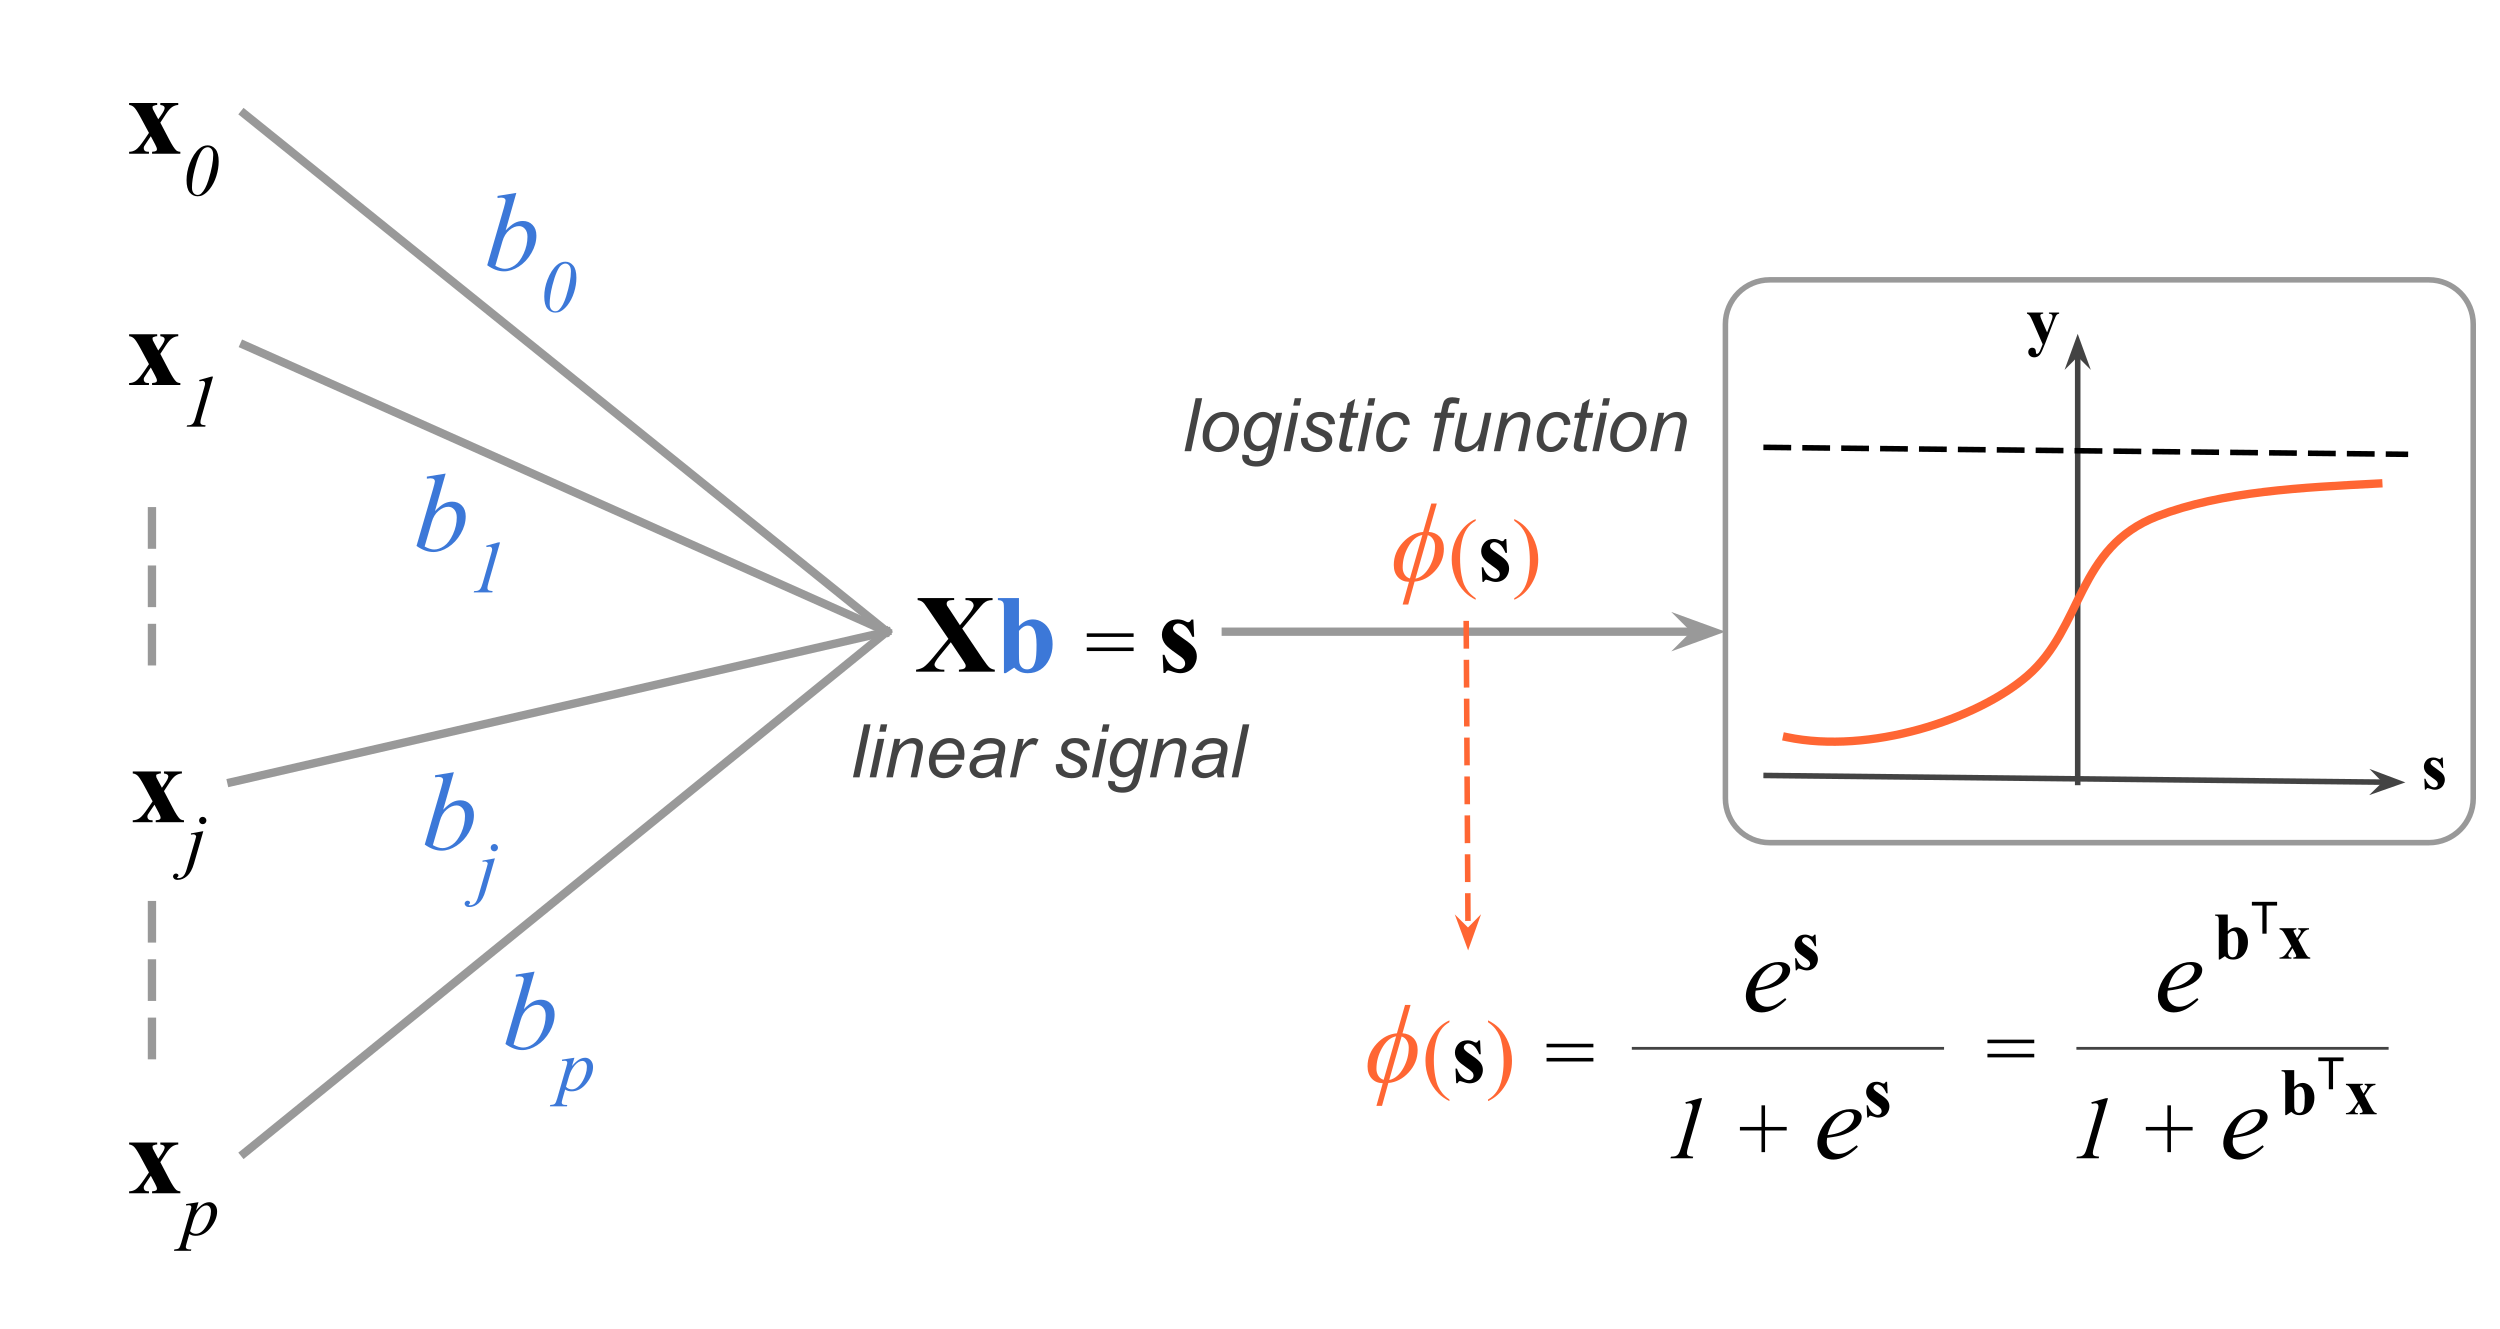 <svg version="1.1" viewBox="0.0 0.0 899.74 478.192" fill="none" stroke="none" stroke-linecap="square" stroke-miterlimit="10" xmlns:xlink="http://www.w3.org/1999/xlink" xmlns="http://www.w3.org/2000/svg"><clipPath id="p.0"><path d="m0 0l899.74 0l0 478.192l-899.74 0l0 -478.192z" clip-rule="nonzero"/></clipPath><g clip-path="url(#p.0)"><path fill="#000000" fill-opacity="0.0" d="m0 0l899.74 0l0 478.192l-899.74 0z" fill-rule="evenodd"/><path fill="#000000" fill-opacity="0.0" d="m12.722 2.362l75.15 0l0 77.134l-75.15 0z" fill-rule="evenodd"/><path fill="#000000" d="m57.7 44.142l3.156 6.016q1.641 3.141 2.594 3.984q0.531 0.438 1.453 0.484l0 0.703l-10.172 0l0 -0.703q1.188 -0.094 1.469 -0.312q0.281 -0.219 0.281 -0.594q0 -0.547 -0.625 -1.719l-1.578 -2.969l-1.344 1.984q-0.922 1.344 -1.047 1.594q-0.156 0.375 -0.156 0.672q0 0.438 0.188 0.75q0.188 0.297 0.5 0.453q0.328 0.141 1.188 0.141l0 0.703l-7.141 0l0 -0.703q1.328 0 2.422 -0.734q1.109 -0.734 3.219 -3.844l1.5 -2.219l-3.141 -5.828q-1.547 -2.844 -2.312 -3.484q-0.75 -0.656 -1.688 -0.734l0 -0.719l10.109 0l0 0.719l-0.516 0.031l-1.016 0.344q-0.156 0.141 -0.156 0.453q0 0.297 0.094 0.609q0.062 0.125 0.547 1.047l1.422 2.656l0.75 -1.047q1.562 -2.156 1.562 -3.016q0 -0.406 -0.344 -0.688q-0.344 -0.281 -1.219 -0.391l0 -0.719l6.453 0l0 0.719q-1.188 0.047 -2.219 0.75q-1.031 0.688 -2.328 2.672l-1.906 2.938z" fill-rule="nonzero"/><path fill="#000000" d="m74.762 52.313q1.656 0 2.797 1.391q1.141 1.391 1.141 4.406q0 2.578 -0.844 5.266q-0.844 2.672 -2.375 4.641q-1.234 1.547 -2.578 2.234q-0.766 0.391 -1.797 0.391q-1.703 0 -2.844 -1.391q-1.125 -1.391 -1.125 -4.422q0 -2.969 1.141 -5.984q1.344 -3.516 3.422 -5.328q1.359 -1.203 3.062 -1.203zm0.016 0.672q-0.766 0 -1.547 0.594q-0.766 0.594 -1.594 2.469q-0.828 1.875 -1.578 4.828q-0.969 3.875 -0.969 6.594q0 1.344 0.578 2.016q0.594 0.672 1.422 0.672q0.797 0 1.344 -0.516q1.5 -1.406 2.578 -4.812q1.719 -5.547 1.719 -9.031q0 -1.438 -0.594 -2.125q-0.578 -0.688 -1.359 -0.688z" fill-rule="nonzero"/><path fill="#000000" fill-opacity="0.0" d="m12.722 85.592l75.15 0l0 77.134l-75.15 0z" fill-rule="evenodd"/><path fill="#000000" d="m57.7 127.371l3.156 6.016q1.641 3.141 2.594 3.984q0.531 0.438 1.453 0.484l0 0.703l-10.172 0l0 -0.703q1.188 -0.094 1.469 -0.312q0.281 -0.219 0.281 -0.594q0 -0.547 -0.625 -1.719l-1.578 -2.969l-1.344 1.984q-0.922 1.344 -1.047 1.594q-0.156 0.375 -0.156 0.672q0 0.438 0.188 0.75q0.188 0.297 0.5 0.453q0.328 0.141 1.188 0.141l0 0.703l-7.141 0l0 -0.703q1.328 0 2.422 -0.734q1.109 -0.734 3.219 -3.844l1.5 -2.219l-3.141 -5.828q-1.547 -2.844 -2.312 -3.484q-0.75 -0.656 -1.688 -0.734l0 -0.719l10.109 0l0 0.719l-0.516 0.031l-1.016 0.344q-0.156 0.141 -0.156 0.453q0 0.297 0.094 0.609q0.062 0.125 0.547 1.047l1.422 2.656l0.75 -1.047q1.562 -2.156 1.562 -3.016q0 -0.406 -0.344 -0.688q-0.344 -0.281 -1.219 -0.391l0 -0.719l6.453 0l0 0.719q-1.188 0.047 -2.219 0.75q-1.031 0.688 -2.328 2.672l-1.906 2.938z" fill-rule="nonzero"/><path fill="#000000" d="m76.668 135.543l-4.188 14.594q-0.359 1.281 -0.359 1.859q0 0.484 0.328 0.734q0.328 0.25 1.547 0.344l-0.125 0.484l-6.703 0l0.188 -0.484q1.062 -0.016 1.406 -0.172q0.547 -0.234 0.812 -0.625q0.438 -0.594 0.875 -2.141l3.016 -10.484q0.281 -0.938 0.297 -1.094q0.047 -0.25 0.047 -0.5q0 -0.453 -0.25 -0.719q-0.25 -0.266 -0.672 -0.266q-0.344 0 -1.062 0.156l-0.156 -0.469l4.375 -1.219l0.625 0z" fill-rule="nonzero"/><path fill="#000000" fill-opacity="0.0" d="m12.722 376.483l75.15 0l0 77.134l-75.15 0z" fill-rule="evenodd"/><path fill="#000000" d="m57.7 418.262l3.156 6.016q1.641 3.141 2.594 3.984q0.531 0.438 1.453 0.484l0 0.703l-10.172 0l0 -0.703q1.188 -0.094 1.469 -0.312q0.281 -0.219 0.281 -0.594q0 -0.547 -0.625 -1.719l-1.578 -2.969l-1.344 1.984q-0.922 1.344 -1.047 1.594q-0.156 0.375 -0.156 0.672q0 0.438 0.188 0.75q0.188 0.297 0.5 0.453q0.328 0.141 1.188 0.141l0 0.703l-7.141 0l0 -0.703q1.328 0 2.422 -0.734q1.109 -0.734 3.219 -3.844l1.5 -2.219l-3.141 -5.828q-1.547 -2.844 -2.312 -3.484q-0.75 -0.656 -1.688 -0.734l0 -0.719l10.109 0l0 0.719l-0.516 0.031l-1.016 0.344q-0.156 0.141 -0.156 0.453q0 0.297 0.094 0.609q0.062 0.125 0.547 1.047l1.422 2.656l0.75 -1.047q1.562 -2.156 1.562 -3.016q0 -0.406 -0.344 -0.688q-0.344 -0.281 -1.219 -0.391l0 -0.719l6.453 0l0 0.719q-1.188 0.047 -2.219 0.75q-1.031 0.688 -2.328 2.672l-1.906 2.938z" fill-rule="nonzero"/><path fill="#000000" d="m71.434 432.669l-0.891 3.0q1.422 -1.672 2.531 -2.328q1.109 -0.672 2.266 -0.672q1.156 0 1.969 0.922q0.828 0.922 0.828 2.391q0 2.859 -2.328 5.828q-2.328 2.953 -5.422 2.953q-0.656 0 -1.156 -0.141q-0.5 -0.141 -1.125 -0.516l-0.953 3.359q-0.281 1.0 -0.281 1.297q0 0.281 0.141 0.484q0.156 0.203 0.484 0.312q0.344 0.109 1.359 0.109l-0.125 0.484l-6.125 0l0.125 -0.484q1.219 -0.047 1.641 -0.422q0.422 -0.359 0.891 -2.016l3.281 -11.391q0.312 -1.094 0.312 -1.344q0 -0.359 -0.203 -0.547q-0.203 -0.203 -0.625 -0.203q-0.375 0 -1.047 0.094l0 -0.5l4.453 -0.672zm-3.031 10.422q0.812 0.953 2.172 0.953q0.688 0 1.391 -0.375q0.703 -0.375 1.359 -1.109q0.672 -0.75 1.203 -1.719q0.547 -0.969 0.969 -2.281q0.422 -1.312 0.422 -2.609q0 -1.047 -0.484 -1.594q-0.469 -0.547 -1.109 -0.547q-1.406 0 -2.781 1.609q-1.359 1.609 -2.0 3.766l-1.141 3.906z" fill-rule="nonzero"/><path fill="#000000" fill-opacity="0.0" d="m287.488 245.154l179.811 0l0 45.449l-179.811 0z" fill-rule="evenodd"/><path fill="#434343" d="m306.973 279.754l3.984 -19.078l2.359 0l-3.984 19.078l-2.359 0zm9.453 -16.406l0.562 -2.672l2.328 0l-0.547 2.672l-2.344 0zm-3.438 16.406l2.891 -13.828l2.359 0l-2.891 13.828l-2.359 0zm6.016 0l2.891 -13.828l2.125 0l-0.5 2.406q1.391 -1.406 2.594 -2.062q1.219 -0.656 2.484 -0.656q1.672 0 2.625 0.922q0.953 0.906 0.953 2.422q0 0.781 -0.328 2.422l-1.766 8.375l-2.344 0l1.828 -8.766q0.281 -1.266 0.281 -1.875q0 -0.703 -0.484 -1.125q-0.469 -0.438 -1.375 -0.438q-1.812 0 -3.219 1.312q-1.406 1.297 -2.078 4.453l-1.344 6.438l-2.344 0zm24.966 -4.703l2.297 0.234q-0.5 1.703 -2.281 3.25q-1.766 1.531 -4.234 1.531q-1.531 0 -2.812 -0.703q-1.281 -0.719 -1.953 -2.062q-0.672 -1.359 -0.672 -3.094q0 -2.266 1.047 -4.391q1.047 -2.125 2.719 -3.156q1.672 -1.047 3.609 -1.047q2.469 0 3.938 1.547q1.484 1.531 1.484 4.188q0 1.016 -0.188 2.078l-10.172 0q-0.047 0.406 -0.047 0.734q0 1.938 0.891 2.969q0.891 1.016 2.172 1.016q1.219 0 2.391 -0.797q1.172 -0.797 1.812 -2.297zm-6.844 -3.422l7.766 0q0.016 -0.359 0.016 -0.516q0 -1.766 -0.891 -2.703q-0.891 -0.953 -2.281 -0.953q-1.516 0 -2.766 1.047q-1.234 1.031 -1.844 3.125zm20.841 6.406q-1.219 1.062 -2.359 1.547q-1.125 0.484 -2.422 0.484q-1.906 0 -3.078 -1.125q-1.172 -1.125 -1.172 -2.891q0 -1.156 0.516 -2.047q0.531 -0.891 1.406 -1.422q0.875 -0.547 2.141 -0.781q0.797 -0.156 3.016 -0.25q2.219 -0.094 3.172 -0.469q0.281 -0.953 0.281 -1.594q0 -0.828 -0.594 -1.297q-0.828 -0.641 -2.406 -0.641q-1.484 0 -2.422 0.656q-0.938 0.656 -1.375 1.859l-2.375 -0.203q0.719 -2.062 2.297 -3.156q1.594 -1.094 4.0 -1.094q2.562 0 4.062 1.234q1.141 0.906 1.141 2.359q0 1.109 -0.328 2.562l-0.766 3.438q-0.359 1.641 -0.359 2.672q0 0.656 0.281 1.875l-2.375 0q-0.203 -0.672 -0.281 -1.719zm0.875 -5.281q-0.5 0.188 -1.062 0.297q-0.562 0.109 -1.891 0.219q-2.062 0.188 -2.906 0.469q-0.844 0.281 -1.281 0.891q-0.422 0.609 -0.422 1.344q0 1.0 0.672 1.641q0.688 0.625 1.953 0.625q1.172 0 2.25 -0.609q1.078 -0.625 1.703 -1.719q0.625 -1.109 0.984 -3.156zm4.637 7.0l2.891 -13.828l2.078 0l-0.594 2.828q1.078 -1.594 2.094 -2.359q1.016 -0.781 2.094 -0.781q0.703 0 1.734 0.516l-0.969 2.188q-0.609 -0.453 -1.344 -0.453q-1.234 0 -2.547 1.391q-1.297 1.375 -2.031 4.953l-1.172 5.547l-2.234 0zm16.501 -4.719l2.359 -0.156q0 1.016 0.312 1.734q0.312 0.719 1.141 1.172q0.844 0.453 1.969 0.453q1.562 0 2.344 -0.625q0.781 -0.625 0.781 -1.469q0 -0.609 -0.469 -1.156q-0.484 -0.547 -2.359 -1.344q-1.859 -0.797 -2.391 -1.125q-0.859 -0.531 -1.312 -1.25q-0.438 -0.734 -0.438 -1.672q0 -1.641 1.297 -2.812q1.312 -1.172 3.641 -1.172q2.609 0 3.969 1.203q1.359 1.203 1.406 3.172l-2.297 0.156q-0.047 -1.25 -0.891 -1.969q-0.828 -0.734 -2.344 -0.734q-1.234 0 -1.906 0.562q-0.672 0.562 -0.672 1.203q0 0.656 0.578 1.156q0.391 0.328 2.016 1.031q2.719 1.172 3.422 1.844q1.109 1.094 1.109 2.641q0 1.031 -0.641 2.016q-0.625 0.984 -1.922 1.578q-1.281 0.594 -3.047 0.594q-2.391 0 -4.078 -1.188q-1.672 -1.188 -1.578 -3.844zm16.453 -11.688l0.562 -2.672l2.328 0l-0.547 2.672l-2.344 0zm-3.438 16.406l2.891 -13.828l2.359 0l-2.891 13.828l-2.359 0zm5.875 1.25l2.391 0.219q-0.031 0.812 0.188 1.203q0.219 0.406 0.703 0.641q0.641 0.281 1.656 0.281q2.141 0 3.078 -1.109q0.609 -0.734 1.125 -3.219l0.234 -1.125q-1.828 1.859 -3.906 1.859q-2.094 0 -3.516 -1.531q-1.406 -1.547 -1.406 -4.375q0 -2.328 1.109 -4.281q1.125 -1.953 2.656 -2.953q1.531 -1.0 3.156 -1.0q2.734 0 4.203 2.578l0.469 -2.266l2.156 0l-2.781 13.344q-0.453 2.203 -1.203 3.422q-0.734 1.234 -2.062 1.906q-1.328 0.688 -3.047 0.688q-1.672 0 -2.875 -0.438q-1.203 -0.422 -1.797 -1.25q-0.594 -0.828 -0.594 -1.891q0 -0.328 0.062 -0.703zm2.953 -7.375q0 1.422 0.266 2.141q0.391 1.0 1.109 1.531q0.734 0.531 1.609 0.531q1.156 0 2.297 -0.812q1.156 -0.812 1.859 -2.516q0.719 -1.719 0.719 -3.266q0 -1.703 -0.953 -2.703q-0.938 -1.016 -2.328 -1.016q-0.859 0 -1.672 0.469q-0.797 0.453 -1.5 1.406q-0.703 0.938 -1.062 2.25q-0.344 1.312 -0.344 1.984zm12.012 6.125l2.891 -13.828l2.125 0l-0.5 2.406q1.391 -1.406 2.594 -2.062q1.219 -0.656 2.484 -0.656q1.672 0 2.625 0.922q0.953 0.906 0.953 2.422q0 0.781 -0.328 2.422l-1.766 8.375l-2.344 0l1.828 -8.766q0.281 -1.266 0.281 -1.875q0 -0.703 -0.484 -1.125q-0.469 -0.438 -1.375 -0.438q-1.812 0 -3.219 1.312q-1.406 1.297 -2.078 4.453l-1.344 6.438l-2.344 0zm24.137 -1.719q-1.219 1.062 -2.359 1.547q-1.125 0.484 -2.422 0.484q-1.906 0 -3.078 -1.125q-1.172 -1.125 -1.172 -2.891q0 -1.156 0.516 -2.047q0.531 -0.891 1.406 -1.422q0.875 -0.547 2.141 -0.781q0.797 -0.156 3.016 -0.25q2.219 -0.094 3.172 -0.469q0.281 -0.953 0.281 -1.594q0 -0.828 -0.594 -1.297q-0.828 -0.641 -2.406 -0.641q-1.484 0 -2.422 0.656q-0.938 0.656 -1.375 1.859l-2.375 -0.203q0.719 -2.062 2.297 -3.156q1.594 -1.094 4.0 -1.094q2.562 0 4.062 1.234q1.141 0.906 1.141 2.359q0 1.109 -0.328 2.562l-0.766 3.438q-0.359 1.641 -0.359 2.672q0 0.656 0.281 1.875l-2.375 0q-0.203 -0.672 -0.281 -1.719zm0.875 -5.281q-0.5 0.188 -1.062 0.297q-0.562 0.109 -1.891 0.219q-2.062 0.188 -2.906 0.469q-0.844 0.281 -1.281 0.891q-0.422 0.609 -0.422 1.344q0 1.0 0.672 1.641q0.688 0.625 1.953 0.625q1.172 0 2.25 -0.609q1.078 -0.625 1.703 -1.719q0.625 -1.109 0.984 -3.156zm4.45 7.0l3.984 -19.078l2.359 0l-3.984 19.078l-2.359 0z" fill-rule="nonzero"/><path fill="#000000" fill-opacity="0.0" d="m87.871 40.929l231.339 186.394" fill-rule="evenodd"/><path stroke="#999999" stroke-width="3.0" stroke-linejoin="round" stroke-linecap="butt" d="m87.871 40.929l231.339 186.394" fill-rule="evenodd"/><path fill="#000000" fill-opacity="0.0" d="m87.871 124.159l231.339 103.181" fill-rule="evenodd"/><path stroke="#999999" stroke-width="3.0" stroke-linejoin="round" stroke-linecap="butt" d="m87.871 124.159l231.339 103.181" fill-rule="evenodd"/><path fill="#000000" fill-opacity="0.0" d="m87.871 415.05l231.339 -187.717" fill-rule="evenodd"/><path stroke="#999999" stroke-width="3.0" stroke-linejoin="round" stroke-linecap="butt" d="m87.871 415.05l231.339 -187.717" fill-rule="evenodd"/><path fill="#000000" fill-opacity="0.0" d="m151.214 49.799l79.465 0l0 87.591l-79.465 0z" fill-rule="evenodd"/><path fill="#3c78d8" d="m185.829 69.417l-3.844 13.5q1.875 -1.953 3.266 -2.672q1.391 -0.719 2.922 -0.719q2.141 0 3.5 1.422q1.375 1.422 1.375 3.859q0 3.156 -1.797 6.266q-1.797 3.109 -4.516 4.859q-2.703 1.734 -5.344 1.734q-2.953 0 -6.047 -2.203l5.938 -20.453q0.672 -2.359 0.672 -2.781q0 -0.5 -0.312 -0.75q-0.438 -0.359 -1.328 -0.359q-0.406 0 -1.25 0.141l0 -0.75l6.766 -1.094zm-7.562 26.25q1.953 1.078 3.438 1.078q1.719 0 3.562 -1.25q1.844 -1.266 3.203 -4.25q1.359 -3.0 1.359 -6.047q0 -1.797 -0.891 -2.812q-0.891 -1.016 -2.094 -1.016q-1.812 0 -3.562 1.469q-1.734 1.453 -2.469 4.047l-2.547 8.781z" fill-rule="nonzero"/><path fill="#3c78d8" d="m203.501 94.183q1.656 0 2.797 1.391q1.141 1.391 1.141 4.406q0 2.578 -0.844 5.266q-0.844 2.672 -2.375 4.641q-1.234 1.547 -2.578 2.234q-0.766 0.391 -1.797 0.391q-1.703 0 -2.844 -1.391q-1.125 -1.391 -1.125 -4.422q0 -2.969 1.141 -5.984q1.344 -3.516 3.422 -5.328q1.359 -1.203 3.062 -1.203zm0.016 0.672q-0.766 0 -1.547 0.594q-0.766 0.594 -1.594 2.469q-0.828 1.875 -1.578 4.828q-0.969 3.875 -0.969 6.594q0 1.344 0.578 2.016q0.594 0.672 1.422 0.672q0.797 0 1.344 -0.516q1.5 -1.406 2.578 -4.812q1.719 -5.547 1.719 -9.031q0 -1.438 -0.594 -2.125q-0.578 -0.688 -1.359 -0.688z" fill-rule="nonzero"/><path fill="#000000" fill-opacity="0.0" d="m125.772 150.813l79.465 0l0 87.591l-79.465 0z" fill-rule="evenodd"/><path fill="#3c78d8" d="m160.387 170.432l-3.844 13.5q1.875 -1.953 3.266 -2.672q1.391 -0.719 2.922 -0.719q2.141 0 3.5 1.422q1.375 1.422 1.375 3.859q0 3.156 -1.797 6.266q-1.797 3.109 -4.516 4.859q-2.703 1.734 -5.344 1.734q-2.953 0 -6.047 -2.203l5.938 -20.453q0.672 -2.359 0.672 -2.781q0 -0.5 -0.312 -0.75q-0.438 -0.359 -1.328 -0.359q-0.406 0 -1.25 0.141l0 -0.75l6.766 -1.094zm-7.562 26.25q1.953 1.078 3.438 1.078q1.719 0 3.562 -1.25q1.844 -1.266 3.203 -4.25q1.359 -3.0 1.359 -6.047q0 -1.797 -0.891 -2.812q-0.891 -1.016 -2.094 -1.016q-1.812 0 -3.562 1.469q-1.734 1.453 -2.469 4.047l-2.547 8.781z" fill-rule="nonzero"/><path fill="#3c78d8" d="m179.965 195.198l-4.188 14.594q-0.359 1.281 -0.359 1.859q0 0.484 0.328 0.734q0.328 0.25 1.547 0.344l-0.125 0.484l-6.703 0l0.188 -0.484q1.062 -0.016 1.406 -0.172q0.547 -0.234 0.812 -0.625q0.438 -0.594 0.875 -2.141l3.016 -10.484q0.281 -0.938 0.297 -1.094q0.047 -0.25 0.047 -0.5q0 -0.453 -0.25 -0.719q-0.25 -0.266 -0.672 -0.266q-0.344 0 -1.062 0.156l-0.156 -0.469l4.375 -1.219l0.625 0z" fill-rule="nonzero"/><path fill="#000000" fill-opacity="0.0" d="m157.772 330.062l79.465 0l0 87.591l-79.465 0z" fill-rule="evenodd"/><path fill="#3c78d8" d="m192.387 349.681l-3.844 13.5q1.875 -1.953 3.266 -2.672q1.391 -0.719 2.922 -0.719q2.141 0 3.5 1.422q1.375 1.422 1.375 3.859q0 3.156 -1.797 6.266q-1.797 3.109 -4.516 4.859q-2.703 1.734 -5.344 1.734q-2.953 0 -6.047 -2.203l5.938 -20.453q0.672 -2.359 0.672 -2.781q0 -0.5 -0.312 -0.75q-0.438 -0.359 -1.328 -0.359q-0.406 0 -1.25 0.141l0 -0.75l6.766 -1.094zm-7.562 26.25q1.953 1.078 3.438 1.078q1.719 0 3.562 -1.25q1.844 -1.266 3.203 -4.25q1.359 -3.0 1.359 -6.047q0 -1.797 -0.891 -2.812q-0.891 -1.016 -2.094 -1.016q-1.812 0 -3.562 1.469q-1.734 1.453 -2.469 4.047l-2.547 8.781z" fill-rule="nonzero"/><path fill="#3c78d8" d="m206.731 380.681l-0.891 3.0q1.422 -1.672 2.531 -2.328q1.109 -0.672 2.266 -0.672q1.156 0 1.969 0.922q0.828 0.922 0.828 2.391q0 2.859 -2.328 5.828q-2.328 2.953 -5.422 2.953q-0.656 0 -1.156 -0.141q-0.5 -0.141 -1.125 -0.516l-0.953 3.359q-0.281 1.0 -0.281 1.297q0 0.281 0.141 0.484q0.156 0.203 0.484 0.312q0.344 0.109 1.359 0.109l-0.125 0.484l-6.125 0l0.125 -0.484q1.219 -0.047 1.641 -0.422q0.422 -0.359 0.891 -2.016l3.281 -11.391q0.312 -1.094 0.312 -1.344q0 -0.359 -0.203 -0.547q-0.203 -0.203 -0.625 -0.203q-0.375 0 -1.047 0.094l0 -0.5l4.453 -0.672zm-3.031 10.422q0.812 0.953 2.172 0.953q0.688 0 1.391 -0.375q0.703 -0.375 1.359 -1.109q0.672 -0.75 1.203 -1.719q0.547 -0.969 0.969 -2.281q0.422 -1.312 0.422 -2.609q0 -1.047 -0.484 -1.594q-0.469 -0.547 -1.109 -0.547q-1.406 0 -2.781 1.609q-1.359 1.609 -2.0 3.766l-1.141 3.906z" fill-rule="nonzero"/><path fill="#000000" fill-opacity="0.0" d="m54.69 325.74l0 59.685" fill-rule="evenodd"/><path stroke="#999999" stroke-width="3.0" stroke-linejoin="round" stroke-linecap="butt" stroke-dasharray="12.0,9.0" d="m54.69 325.74l0 59.685" fill-rule="evenodd"/><path fill="#000000" fill-opacity="0.0" d="m441.157 227.336l179.811 0" fill-rule="evenodd"/><path stroke="#999999" stroke-width="3.0" stroke-linejoin="round" stroke-linecap="butt" d="m441.157 227.336l169.53 0" fill-rule="evenodd"/><path fill="#999999" stroke="#999999" stroke-width="3.0" stroke-linecap="butt" d="m610.687 227.336l-3.374 3.374l9.269 -3.374l-9.269 -3.374z" fill-rule="evenodd"/><path fill="#000000" fill-opacity="0.0" d="m472.696 342.046l111.37 0l0 66.457l-111.37 0z" fill-rule="evenodd"/><path fill="#ff6633" d="m510.206 377.899q0 4.578 -3.25 8.094q-3.125 3.391 -7.297 3.781l-2.281 8.234l-2.016 0l2.281 -8.172q-2.438 -0.031 -3.922 -1.625q-1.547 -1.641 -1.547 -4.438q0 -4.562 3.281 -8.125q3.172 -3.438 7.281 -3.766l2.938 -10.219l1.984 0l-2.906 10.203q2.406 0.172 3.875 1.672q1.578 1.625 1.578 4.359zm-3.203 -0.891q0 -1.391 -0.688 -2.484q-0.719 -1.172 -1.891 -1.484l-4.453 15.656q3.062 -0.641 5.141 -4.406q1.891 -3.438 1.891 -7.281zm-4.547 -4.047q-3.094 0.641 -5.156 4.406q-1.922 3.469 -1.922 7.312q0 1.406 0.672 2.484q0.703 1.125 1.922 1.453l4.484 -15.656z" fill-rule="nonzero"/><path fill="#ff6633" d="m521.644 395.712l0 0.578q-2.359 -1.188 -3.938 -2.781q-2.25 -2.266 -3.469 -5.344q-1.219 -3.078 -1.219 -6.391q0 -4.844 2.391 -8.828q2.391 -4.0 6.234 -5.719l0 0.656q-1.922 1.062 -3.156 2.906q-1.234 1.844 -1.844 4.672q-0.609 2.828 -0.609 5.906q0 3.344 0.516 6.078q0.406 2.156 0.984 3.453q0.578 1.312 1.547 2.516q0.984 1.203 2.562 2.297z" fill-rule="nonzero"/><path fill="#000000" d="m532.675 374.431l0.234 4.984l-0.531 0q-0.953 -2.219 -1.984 -3.031q-1.016 -0.812 -2.031 -0.812q-0.641 0 -1.094 0.438q-0.453 0.422 -0.453 0.984q0 0.422 0.312 0.812q0.5 0.641 2.797 2.203q2.297 1.547 3.016 2.641q0.734 1.078 0.734 2.422q0 1.219 -0.609 2.391q-0.609 1.172 -1.719 1.797q-1.109 0.625 -2.453 0.625q-1.047 0 -2.797 -0.656q-0.469 -0.172 -0.641 -0.172q-0.516 0 -0.859 0.781l-0.516 0l-0.25 -5.25l0.531 0q0.703 2.062 1.922 3.094q1.234 1.031 2.328 1.031q0.75 0 1.219 -0.453q0.484 -0.469 0.484 -1.125q0 -0.75 -0.469 -1.297q-0.469 -0.547 -2.094 -1.656q-2.391 -1.656 -3.094 -2.531q-1.031 -1.281 -1.031 -2.828q0 -1.688 1.156 -3.047q1.172 -1.375 3.375 -1.375q1.188 0 2.297 0.578q0.422 0.234 0.688 0.234q0.281 0 0.453 -0.109q0.172 -0.125 0.547 -0.672l0.531 0z" fill-rule="nonzero"/><path fill="#ff6633" d="m535.534 367.884l0 -0.656q2.375 1.172 3.953 2.766q2.234 2.281 3.453 5.359q1.219 3.062 1.219 6.391q0 4.844 -2.391 8.828q-2.375 4.0 -6.234 5.719l0 -0.578q1.922 -1.078 3.156 -2.922q1.25 -1.828 1.844 -4.656q0.609 -2.844 0.609 -5.922q0 -3.328 -0.516 -6.078q-0.391 -2.156 -0.984 -3.453q-0.578 -1.297 -1.547 -2.5q-0.969 -1.203 -2.562 -2.297z" fill-rule="nonzero"/><path fill="#000000" d="m556.597 375.649l16.859 0l0 1.281l-16.859 0l0 -1.281zm0 5.094l16.859 0l0 1.281l-16.859 0l0 -1.281z" fill-rule="nonzero"/><path fill="#000000" fill-opacity="0.0" d="m584.396 369.457l111.37 0l0 59.685l-111.37 0z" fill-rule="evenodd"/><path fill="#000000" d="m612.58 395.232l-5.031 17.516q-0.438 1.547 -0.438 2.234q0 0.578 0.391 0.891q0.406 0.297 1.875 0.406l-0.156 0.578l-8.047 0l0.219 -0.578q1.281 -0.031 1.688 -0.203q0.656 -0.281 0.984 -0.75q0.516 -0.719 1.047 -2.578l3.625 -12.578q0.328 -1.141 0.359 -1.312q0.047 -0.312 0.047 -0.609q0 -0.547 -0.297 -0.859q-0.297 -0.312 -0.812 -0.312q-0.406 0 -1.266 0.188l-0.203 -0.562l5.266 -1.469l0.75 0zm21.375 19.422l0 -7.797l-7.766 0l0 -1.281l7.766 0l0 -7.766l1.281 0l0 7.766l7.797 0l0 1.281l-7.797 0l0 7.797l-1.281 0z" fill-rule="nonzero"/><path fill="#000000" d="m657.58 409.498q-0.141 0.969 -0.141 1.609q0 1.75 1.234 2.969q1.234 1.219 2.984 1.219q1.406 0 2.703 -0.578q1.312 -0.578 3.859 -2.547l0.422 0.562q-4.641 4.594 -8.828 4.594q-2.859 0 -4.312 -1.797q-1.438 -1.797 -1.438 -3.969q0 -2.906 1.797 -5.953q1.797 -3.047 4.516 -4.734q2.719 -1.688 5.578 -1.688q2.078 0 3.062 0.844q1.0 0.828 1.0 1.984q0 1.625 -1.281 3.109q-1.703 1.922 -5.0 3.125q-2.188 0.797 -6.156 1.25zm0.141 -0.969q2.891 -0.328 4.703 -1.125q2.406 -1.078 3.609 -2.562q1.203 -1.5 1.203 -2.844q0 -0.828 -0.531 -1.328q-0.516 -0.516 -1.469 -0.516q-1.984 0 -4.234 2.125q-2.234 2.109 -3.281 6.25z" fill-rule="nonzero"/><path fill="#000000" d="m679.162 389.342l0.188 4.156l-0.438 0q-0.797 -1.844 -1.656 -2.516q-0.844 -0.688 -1.688 -0.688q-0.531 0 -0.922 0.359q-0.375 0.359 -0.375 0.828q0 0.359 0.266 0.672q0.422 0.547 2.328 1.844q1.922 1.281 2.516 2.188q0.609 0.906 0.609 2.031q0 1.016 -0.516 2.0q-0.5 0.969 -1.422 1.484q-0.922 0.516 -2.047 0.516q-0.875 0 -2.328 -0.547q-0.391 -0.141 -0.531 -0.141q-0.438 0 -0.719 0.656l-0.422 0l-0.219 -4.375l0.453 0q0.578 1.719 1.594 2.578q1.031 0.859 1.938 0.859q0.625 0 1.016 -0.375q0.406 -0.391 0.406 -0.938q0 -0.625 -0.391 -1.078q-0.391 -0.469 -1.75 -1.391q-1.984 -1.375 -2.578 -2.109q-0.859 -1.062 -0.859 -2.344q0 -1.406 0.969 -2.547q0.984 -1.141 2.812 -1.141q0.984 0 1.906 0.484q0.359 0.188 0.578 0.188q0.234 0 0.375 -0.094q0.141 -0.094 0.453 -0.562l0.453 0z" fill-rule="nonzero"/><path fill="#000000" fill-opacity="0.0" d="m587.787 377.297l111.37 0" fill-rule="evenodd"/><path stroke="#434343" stroke-width="1.0" stroke-linejoin="round" stroke-linecap="butt" d="m587.787 377.297l111.37 0" fill-rule="evenodd"/><path fill="#000000" fill-opacity="0.0" d="m601.405 316.491l79.465 0l0 56.126l-79.465 0z" fill-rule="evenodd"/><path fill="#000000" d="m631.84 356.531q-0.141 0.969 -0.141 1.609q0 1.75 1.234 2.969q1.234 1.219 2.984 1.219q1.406 0 2.703 -0.578q1.312 -0.578 3.859 -2.547l0.422 0.562q-4.641 4.594 -8.828 4.594q-2.859 0 -4.312 -1.797q-1.438 -1.797 -1.438 -3.969q0 -2.906 1.797 -5.953q1.797 -3.047 4.516 -4.734q2.719 -1.688 5.578 -1.688q2.078 0 3.062 0.844q1.0 0.828 1.0 1.984q0 1.625 -1.281 3.109q-1.703 1.922 -5.0 3.125q-2.188 0.797 -6.156 1.25zm0.141 -0.969q2.891 -0.328 4.703 -1.125q2.406 -1.078 3.609 -2.562q1.203 -1.5 1.203 -2.844q0 -0.828 -0.531 -1.328q-0.516 -0.516 -1.469 -0.516q-1.984 0 -4.234 2.125q-2.234 2.109 -3.281 6.25z" fill-rule="nonzero"/><path fill="#000000" d="m653.422 336.375l0.188 4.156l-0.438 0q-0.797 -1.844 -1.656 -2.516q-0.844 -0.688 -1.688 -0.688q-0.531 0 -0.922 0.359q-0.375 0.359 -0.375 0.828q0 0.359 0.266 0.672q0.422 0.547 2.328 1.844q1.922 1.281 2.516 2.188q0.609 0.906 0.609 2.031q0 1.016 -0.516 2.0q-0.5 0.969 -1.422 1.484q-0.922 0.516 -2.047 0.516q-0.875 0 -2.328 -0.547q-0.391 -0.141 -0.531 -0.141q-0.438 0 -0.719 0.656l-0.422 0l-0.219 -4.375l0.453 0q0.578 1.719 1.594 2.578q1.031 0.859 1.938 0.859q0.625 0 1.016 -0.375q0.406 -0.391 0.406 -0.938q0 -0.625 -0.391 -1.078q-0.391 -0.469 -1.75 -1.391q-1.984 -1.375 -2.578 -2.109q-0.859 -1.062 -0.859 -2.344q0 -1.406 0.969 -2.547q0.984 -1.141 2.812 -1.141q0.984 0 1.906 0.484q0.359 0.188 0.578 0.188q0.234 0 0.375 -0.094q0.141 -0.094 0.453 -0.562l0.453 0z" fill-rule="nonzero"/><path fill="#000000" fill-opacity="0.0" d="m8.113 242.949l75.15 0l0 77.134l-75.15 0z" fill-rule="evenodd"/><path fill="#000000" d="m59.013 284.728l3.156 6.016q1.641 3.141 2.594 3.984q0.531 0.438 1.453 0.484l0 0.703l-10.172 0l0 -0.703q1.188 -0.094 1.469 -0.312q0.281 -0.219 0.281 -0.594q0 -0.547 -0.625 -1.719l-1.578 -2.969l-1.344 1.984q-0.922 1.344 -1.047 1.594q-0.156 0.375 -0.156 0.672q0 0.438 0.188 0.75q0.188 0.297 0.5 0.453q0.328 0.141 1.188 0.141l0 0.703l-7.141 0l0 -0.703q1.328 0 2.422 -0.734q1.109 -0.734 3.219 -3.844l1.5 -2.219l-3.141 -5.828q-1.547 -2.844 -2.312 -3.484q-0.75 -0.656 -1.688 -0.734l0 -0.719l10.109 0l0 0.719l-0.516 0.031l-1.016 0.344q-0.156 0.141 -0.156 0.453q0 0.297 0.094 0.609q0.062 0.125 0.547 1.047l1.422 2.656l0.75 -1.047q1.562 -2.156 1.562 -3.016q0 -0.406 -0.344 -0.688q-0.344 -0.281 -1.219 -0.391l0 -0.719l6.453 0l0 0.719q-1.188 0.047 -2.219 0.75q-1.031 0.688 -2.328 2.672l-1.906 2.938z" fill-rule="nonzero"/><path fill="#000000" d="m72.966 293.978q0.547 0 0.922 0.391q0.391 0.375 0.391 0.922q0 0.547 -0.391 0.938q-0.375 0.391 -0.922 0.391q-0.547 0 -0.938 -0.391q-0.375 -0.391 -0.375 -0.938q0 -0.547 0.375 -0.922q0.391 -0.391 0.938 -0.391zm0.203 5.156l-3.359 11.656q-0.906 3.125 -2.484 4.5q-1.562 1.375 -3.375 1.375q-0.828 0 -1.25 -0.375q-0.422 -0.375 -0.422 -0.891q0 -0.406 0.328 -0.719q0.312 -0.297 0.734 -0.297q0.375 0 0.656 0.234q0.234 0.203 0.234 0.453q0 0.328 -0.328 0.578q-0.172 0.141 -0.172 0.234l0.016 0.062q0.047 0.062 0.125 0.078q0.078 0.031 0.234 0.031q1.047 0 1.797 -0.672q0.75 -0.672 1.328 -2.672l2.922 -10.0q0.438 -1.469 0.438 -1.625q0 -0.312 -0.281 -0.562q-0.281 -0.25 -0.719 -0.25q-0.172 0 -0.391 0.047q-0.172 0.031 -0.484 0.078l0 -0.453l4.453 -0.812z" fill-rule="nonzero"/><path fill="#000000" fill-opacity="0.0" d="m54.69 184l0 59.685" fill-rule="evenodd"/><path stroke="#999999" stroke-width="3.0" stroke-linejoin="round" stroke-linecap="butt" stroke-dasharray="12.0,9.0" d="m54.69 184l0 59.685" fill-rule="evenodd"/><path fill="#000000" fill-opacity="0.0" d="m83.262 281.516l235.937 -54.173" fill-rule="evenodd"/><path stroke="#999999" stroke-width="3.0" stroke-linejoin="round" stroke-linecap="butt" d="m83.262 281.516l235.937 -54.173" fill-rule="evenodd"/><path fill="#000000" fill-opacity="0.0" d="m319.205 188.769l121.953 0l0 77.134l-121.953 0z" fill-rule="evenodd"/><path fill="#000000" d="m346.302 226.205l7.312 10.844q1.812 2.688 2.578 3.266q0.781 0.578 1.828 0.703l0 0.719l-12.906 0l0 -0.719q1.547 -0.125 1.984 -0.469q0.453 -0.359 0.453 -0.859q0 -0.359 -0.125 -0.625q-0.281 -0.594 -1.375 -2.188l-3.859 -5.734l-4.047 4.953q-1.812 2.234 -1.812 3.047q0 0.562 0.469 1.047q0.469 0.484 1.375 0.703q0.422 0.125 1.688 0.125l0 0.719l-10.172 0l0 -0.719q1.734 -0.266 2.734 -0.938q1.297 -0.906 3.641 -3.75l5.266 -6.406l-6.75 -9.906q-1.656 -2.438 -1.891 -2.719q-0.531 -0.641 -1.047 -0.906q-0.5 -0.281 -1.391 -0.422l0 -0.719l13.141 0l0 0.719l-0.656 0q-1.141 0 -1.594 0.359q-0.438 0.359 -0.438 0.906q0 0.438 0.125 0.75l1.359 2.031l3.281 5.0l2.781 -3.422q2.156 -2.641 2.156 -3.688q0 -0.531 -0.312 -0.969q-0.297 -0.453 -0.859 -0.703q-0.562 -0.266 -1.766 -0.266l0 -0.719l9.75 0l0 0.719q-1.156 0.016 -1.859 0.281q-0.703 0.266 -1.5 0.984q-0.5 0.469 -2.531 2.922l-5.031 6.047z" fill-rule="nonzero"/><path fill="#3c78d8" d="m366.72 215.252l0 10.062q2.297 -2.391 5.031 -2.391q1.875 0 3.531 1.109q1.672 1.094 2.609 3.125q0.938 2.031 0.938 4.688q0 3.0 -1.203 5.438q-1.188 2.438 -3.188 3.719q-1.984 1.281 -4.531 1.281q-1.484 0 -2.641 -0.469q-1.156 -0.469 -2.266 -1.531l-3.031 1.984l-0.656 0l0 -23.234q0 -1.578 -0.141 -1.953q-0.203 -0.547 -0.625 -0.797q-0.406 -0.266 -1.406 -0.312l0 -0.719l7.578 0zm0 11.797l0 8.125q0 2.484 0.109 3.156q0.203 1.156 0.938 1.875q0.75 0.703 1.906 0.703q0.984 0 1.703 -0.562q0.719 -0.562 1.188 -2.234q0.484 -1.688 0.484 -6.062q0 -4.203 -1.062 -5.766q-0.75 -1.125 -2.047 -1.125q-1.672 0 -3.219 1.891z" fill-rule="nonzero"/><path fill="#000000" d="m391.122 227.939l16.859 0l0 1.281l-16.859 0l0 -1.281zm0 5.094l16.859 0l0 1.281l-16.859 0l0 -1.281z" fill-rule="nonzero"/><path fill="#000000" d="m429.482 222.97l0.297 6.219l-0.672 0q-1.188 -2.766 -2.469 -3.781q-1.281 -1.016 -2.547 -1.016q-0.797 0 -1.375 0.547q-0.562 0.531 -0.562 1.234q0 0.516 0.391 1.016q0.625 0.797 3.5 2.75q2.875 1.938 3.781 3.297q0.906 1.344 0.906 3.031q0 1.516 -0.766 2.984q-0.75 1.469 -2.141 2.25q-1.391 0.781 -3.062 0.781q-1.312 0 -3.5 -0.828q-0.594 -0.203 -0.797 -0.203q-0.656 0 -1.078 0.969l-0.641 0l-0.312 -6.562l0.656 0q0.875 2.578 2.406 3.875q1.547 1.281 2.906 1.281q0.938 0 1.531 -0.578q0.594 -0.578 0.594 -1.391q0 -0.938 -0.594 -1.625q-0.578 -0.688 -2.609 -2.062q-2.984 -2.078 -3.859 -3.172q-1.297 -1.594 -1.297 -3.531q0 -2.109 1.453 -3.812q1.469 -1.719 4.219 -1.719q1.484 0 2.875 0.719q0.516 0.297 0.859 0.297q0.344 0 0.562 -0.141q0.219 -0.156 0.688 -0.828l0.656 0z" fill-rule="nonzero"/><path fill="#000000" fill-opacity="0.0" d="m125.772 258.292l79.465 0l0 87.591l-79.465 0z" fill-rule="evenodd"/><path fill="#3c78d8" d="m163.348 277.911l-3.844 13.5q1.875 -1.953 3.266 -2.672q1.391 -0.719 2.922 -0.719q2.141 0 3.5 1.422q1.375 1.422 1.375 3.859q0 3.156 -1.797 6.266q-1.797 3.109 -4.516 4.859q-2.703 1.734 -5.344 1.734q-2.953 0 -6.047 -2.203l5.938 -20.453q0.672 -2.359 0.672 -2.781q0 -0.5 -0.312 -0.75q-0.438 -0.359 -1.328 -0.359q-0.406 0 -1.25 0.141l0 -0.75l6.766 -1.094zm-7.562 26.25q1.953 1.078 3.438 1.078q1.719 0 3.562 -1.25q1.844 -1.266 3.203 -4.25q1.359 -3.0 1.359 -6.047q0 -1.797 -0.891 -2.812q-0.891 -1.016 -2.094 -1.016q-1.812 0 -3.562 1.469q-1.734 1.453 -2.469 4.047l-2.547 8.781z" fill-rule="nonzero"/><path fill="#3c78d8" d="m177.91 303.755q0.547 0 0.922 0.391q0.391 0.375 0.391 0.922q0 0.547 -0.391 0.938q-0.375 0.391 -0.922 0.391q-0.547 0 -0.938 -0.391q-0.375 -0.391 -0.375 -0.938q0 -0.547 0.375 -0.922q0.391 -0.391 0.938 -0.391zm0.203 5.156l-3.359 11.656q-0.906 3.125 -2.484 4.5q-1.562 1.375 -3.375 1.375q-0.828 0 -1.25 -0.375q-0.422 -0.375 -0.422 -0.891q0 -0.406 0.328 -0.719q0.312 -0.297 0.734 -0.297q0.375 0 0.656 0.234q0.234 0.203 0.234 0.453q0 0.328 -0.328 0.578q-0.172 0.141 -0.172 0.234l0.016 0.062q0.047 0.062 0.125 0.078q0.078 0.031 0.234 0.031q1.047 0 1.797 -0.672q0.75 -0.672 1.328 -2.672l2.922 -10.0q0.438 -1.469 0.438 -1.625q0 -0.312 -0.281 -0.562q-0.281 -0.25 -0.719 -0.25q-0.172 0 -0.391 0.047q-0.172 0.031 -0.484 0.078l0 -0.453l4.453 -0.812z" fill-rule="nonzero"/><path fill="#000000" fill-opacity="0.0" d="m484.924 164.766l85.512 0l0 59.685l-85.512 0z" fill-rule="evenodd"/><path fill="#ff6633" d="m519.649 197.462q0 4.578 -3.25 8.094q-3.125 3.391 -7.297 3.781l-2.281 8.234l-2.016 0l2.281 -8.172q-2.438 -0.031 -3.922 -1.625q-1.547 -1.641 -1.547 -4.438q0 -4.562 3.281 -8.125q3.172 -3.438 7.281 -3.766l2.938 -10.219l1.984 0l-2.906 10.203q2.406 0.172 3.875 1.672q1.578 1.625 1.578 4.359zm-3.203 -0.891q0 -1.391 -0.688 -2.484q-0.719 -1.172 -1.891 -1.484l-4.453 15.656q3.062 -0.641 5.141 -4.406q1.891 -3.438 1.891 -7.281zm-4.547 -4.047q-3.094 0.641 -5.156 4.406q-1.922 3.469 -1.922 7.312q0 1.406 0.672 2.484q0.703 1.125 1.922 1.453l4.484 -15.656z" fill-rule="nonzero"/><path fill="#ff6633" d="m531.086 215.275l0 0.578q-2.359 -1.188 -3.938 -2.781q-2.25 -2.266 -3.469 -5.344q-1.219 -3.078 -1.219 -6.391q0 -4.844 2.391 -8.828q2.391 -4.0 6.234 -5.719l0 0.656q-1.922 1.062 -3.156 2.906q-1.234 1.844 -1.844 4.672q-0.609 2.828 -0.609 5.906q0 3.344 0.516 6.078q0.406 2.156 0.984 3.453q0.578 1.312 1.547 2.516q0.984 1.203 2.562 2.297z" fill-rule="nonzero"/><path fill="#000000" d="m542.117 193.993l0.234 4.984l-0.531 0q-0.953 -2.219 -1.984 -3.031q-1.016 -0.812 -2.031 -0.812q-0.641 0 -1.094 0.438q-0.453 0.422 -0.453 0.984q0 0.422 0.312 0.812q0.5 0.641 2.797 2.203q2.297 1.547 3.016 2.641q0.734 1.078 0.734 2.422q0 1.219 -0.609 2.391q-0.609 1.172 -1.719 1.797q-1.109 0.625 -2.453 0.625q-1.047 0 -2.797 -0.656q-0.469 -0.172 -0.641 -0.172q-0.516 0 -0.859 0.781l-0.516 0l-0.25 -5.25l0.531 0q0.703 2.062 1.922 3.094q1.234 1.031 2.328 1.031q0.75 0 1.219 -0.453q0.484 -0.469 0.484 -1.125q0 -0.75 -0.469 -1.297q-0.469 -0.547 -2.094 -1.656q-2.391 -1.656 -3.094 -2.531q-1.031 -1.281 -1.031 -2.828q0 -1.688 1.156 -3.047q1.172 -1.375 3.375 -1.375q1.188 0 2.297 0.578q0.422 0.234 0.688 0.234q0.281 0 0.453 -0.109q0.172 -0.125 0.547 -0.672l0.531 0z" fill-rule="nonzero"/><path fill="#ff6633" d="m544.977 187.446l0 -0.656q2.375 1.172 3.953 2.766q2.234 2.281 3.453 5.359q1.219 3.062 1.219 6.391q0 4.844 -2.391 8.828q-2.375 4.0 -6.234 5.719l0 -0.578q1.922 -1.078 3.156 -2.922q1.25 -1.828 1.844 -4.656q0.609 -2.844 0.609 -5.922q0 -3.328 -0.516 -6.078q-0.391 -2.156 -0.984 -3.453q-0.578 -1.297 -1.547 -2.5q-0.969 -1.203 -2.562 -2.297z" fill-rule="nonzero"/><path fill="#000000" fill-opacity="0.0" d="m736.308 369.457l111.37 0l0 59.685l-111.37 0z" fill-rule="evenodd"/><path fill="#000000" d="m758.667 395.232l-5.031 17.516q-0.438 1.547 -0.438 2.234q0 0.578 0.391 0.891q0.406 0.297 1.875 0.406l-0.156 0.578l-8.047 0l0.219 -0.578q1.281 -0.031 1.688 -0.203q0.656 -0.281 0.984 -0.75q0.516 -0.719 1.047 -2.578l3.625 -12.578q0.328 -1.141 0.359 -1.312q0.047 -0.312 0.047 -0.609q0 -0.547 -0.297 -0.859q-0.297 -0.312 -0.812 -0.312q-0.406 0 -1.266 0.188l-0.203 -0.562l5.266 -1.469l0.75 0zm21.375 19.422l0 -7.797l-7.766 0l0 -1.281l7.766 0l0 -7.766l1.281 0l0 7.766l7.797 0l0 1.281l-7.797 0l0 7.797l-1.281 0z" fill-rule="nonzero"/><path fill="#000000" d="m803.667 409.498q-0.141 0.969 -0.141 1.609q0 1.75 1.234 2.969q1.234 1.219 2.984 1.219q1.406 0 2.703 -0.578q1.312 -0.578 3.859 -2.547l0.422 0.562q-4.641 4.594 -8.828 4.594q-2.859 0 -4.312 -1.797q-1.438 -1.797 -1.438 -3.969q0 -2.906 1.797 -5.953q1.797 -3.047 4.516 -4.734q2.719 -1.688 5.578 -1.688q2.078 0 3.062 0.844q1.0 0.828 1.0 1.984q0 1.625 -1.281 3.109q-1.703 1.922 -5.0 3.125q-2.188 0.797 -6.156 1.25zm0.141 -0.969q2.891 -0.328 4.703 -1.125q2.406 -1.078 3.609 -2.562q1.203 -1.5 1.203 -2.844q0 -0.828 -0.531 -1.328q-0.516 -0.516 -1.469 -0.516q-1.984 0 -4.234 2.125q-2.234 2.109 -3.281 6.25z" fill-rule="nonzero"/><path fill="#000000" fill-opacity="0.0" d="m747.787 377.297l111.37 0" fill-rule="evenodd"/><path stroke="#434343" stroke-width="1.0" stroke-linejoin="round" stroke-linecap="butt" d="m747.787 377.297l111.37 0" fill-rule="evenodd"/><path fill="#000000" fill-opacity="0.0" d="m761.406 316.492l45.701 0l0 56.126l-45.701 0z" fill-rule="evenodd"/><path fill="#000000" d="m780.145 356.532q-0.141 0.969 -0.141 1.609q0 1.75 1.234 2.969q1.234 1.219 2.984 1.219q1.406 0 2.703 -0.578q1.312 -0.578 3.859 -2.547l0.422 0.562q-4.641 4.594 -8.828 4.594q-2.859 0 -4.312 -1.797q-1.438 -1.797 -1.438 -3.969q0 -2.906 1.797 -5.953q1.797 -3.047 4.516 -4.734q2.719 -1.688 5.578 -1.688q2.078 0 3.062 0.844q1.0 0.828 1.0 1.984q0 1.625 -1.281 3.109q-1.703 1.922 -5.0 3.125q-2.188 0.797 -6.156 1.25zm0.141 -0.969q2.891 -0.328 4.703 -1.125q2.406 -1.078 3.609 -2.562q1.203 -1.5 1.203 -2.844q0 -0.828 -0.531 -1.328q-0.516 -0.516 -1.469 -0.516q-1.984 0 -4.234 2.125q-2.234 2.109 -3.281 6.25z" fill-rule="nonzero"/><path fill="#000000" fill-opacity="0.0" d="m700.086 348.248l45.701 0l0 66.457l-45.701 0z" fill-rule="evenodd"/><path fill="#000000" d="m715.264 374.171l16.859 0l0 1.281l-16.859 0l0 -1.281zm0 5.094l16.859 0l0 1.281l-16.859 0l0 -1.281z" fill-rule="nonzero"/><path fill="#000000" fill-opacity="0.0" d="m785.239 312.98l58.079 0l0 56.126l-58.079 0z" fill-rule="evenodd"/><path fill="#000000" d="m801.765 329.129l0 6.031q1.391 -1.422 3.031 -1.422q1.125 0 2.109 0.656q1.0 0.656 1.562 1.875q0.562 1.219 0.562 2.812q0 1.797 -0.719 3.266q-0.703 1.469 -1.906 2.234q-1.188 0.766 -2.719 0.766q-0.891 0 -1.594 -0.281q-0.688 -0.281 -1.359 -0.922l-1.812 1.188l-0.391 0l0 -13.938q0 -0.938 -0.094 -1.172q-0.109 -0.328 -0.359 -0.484q-0.25 -0.156 -0.859 -0.172l0 -0.438l4.547 0zm0 7.078l0 4.875q0 1.484 0.078 1.891q0.109 0.703 0.547 1.125q0.453 0.422 1.156 0.422q0.594 0 1.016 -0.328q0.438 -0.344 0.719 -1.344q0.281 -1.016 0.281 -3.641q0 -2.516 -0.625 -3.453q-0.453 -0.688 -1.234 -0.688q-1.0 0 -1.938 1.141z" fill-rule="nonzero"/><path fill="#000000" d="m814.222 336.02l0 -10.109l-3.781 0l0 -1.344l9.078 0l0 1.344l-3.781 0l0 10.109l-1.516 0z" fill-rule="nonzero"/><path fill="#000000" d="m827.136 338.301l1.891 3.609q0.984 1.891 1.562 2.391q0.312 0.266 0.859 0.297l0 0.422l-6.094 0l0 -0.422q0.703 -0.062 0.875 -0.188q0.172 -0.125 0.172 -0.359q0 -0.328 -0.375 -1.031l-0.953 -1.781l-0.797 1.188q-0.562 0.812 -0.625 0.969q-0.094 0.219 -0.094 0.391q0 0.266 0.109 0.453q0.109 0.188 0.297 0.281q0.203 0.078 0.719 0.078l0 0.422l-4.297 0l0 -0.422q0.797 0 1.453 -0.438q0.672 -0.438 1.938 -2.312l0.906 -1.328l-1.891 -3.5q-0.922 -1.703 -1.391 -2.094q-0.453 -0.391 -1.016 -0.438l0 -0.422l6.078 0l0 0.422l-0.312 0.016l-0.609 0.219q-0.094 0.078 -0.094 0.266q0 0.172 0.047 0.359q0.047 0.078 0.328 0.641l0.859 1.594l0.453 -0.641q0.938 -1.281 0.938 -1.797q0 -0.25 -0.219 -0.422q-0.203 -0.172 -0.719 -0.234l0 -0.422l3.875 0l0 0.422q-0.719 0.031 -1.344 0.453q-0.609 0.406 -1.391 1.609l-1.141 1.75z" fill-rule="nonzero"/><path fill="#000000" fill-opacity="0.0" d="m809.151 368.98l58.079 0l0 56.126l-58.079 0z" fill-rule="evenodd"/><path fill="#000000" d="m825.677 385.129l0 6.031q1.391 -1.422 3.031 -1.422q1.125 0 2.109 0.656q1.0 0.656 1.562 1.875q0.562 1.219 0.562 2.812q0 1.797 -0.719 3.266q-0.703 1.469 -1.906 2.234q-1.188 0.766 -2.719 0.766q-0.891 0 -1.594 -0.281q-0.688 -0.281 -1.359 -0.922l-1.812 1.188l-0.391 0l0 -13.938q0 -0.938 -0.094 -1.172q-0.109 -0.328 -0.359 -0.484q-0.25 -0.156 -0.859 -0.172l0 -0.438l4.547 0zm0 7.078l0 4.875q0 1.484 0.078 1.891q0.109 0.703 0.547 1.125q0.453 0.422 1.156 0.422q0.594 0 1.016 -0.328q0.438 -0.344 0.719 -1.344q0.281 -1.016 0.281 -3.641q0 -2.516 -0.625 -3.453q-0.453 -0.688 -1.234 -0.688q-1.0 0 -1.938 1.141z" fill-rule="nonzero"/><path fill="#000000" d="m838.134 392.02l0 -10.109l-3.781 0l0 -1.344l9.078 0l0 1.344l-3.781 0l0 10.109l-1.516 0z" fill-rule="nonzero"/><path fill="#000000" d="m851.048 394.301l1.891 3.609q0.984 1.891 1.562 2.391q0.312 0.266 0.859 0.297l0 0.422l-6.094 0l0 -0.422q0.703 -0.062 0.875 -0.188q0.172 -0.125 0.172 -0.359q0 -0.328 -0.375 -1.031l-0.953 -1.781l-0.797 1.188q-0.562 0.812 -0.625 0.969q-0.094 0.219 -0.094 0.391q0 0.266 0.109 0.453q0.109 0.188 0.297 0.281q0.203 0.078 0.719 0.078l0 0.422l-4.297 0l0 -0.422q0.797 0 1.453 -0.438q0.672 -0.438 1.938 -2.312l0.906 -1.328l-1.891 -3.5q-0.922 -1.703 -1.391 -2.094q-0.453 -0.391 -1.016 -0.438l0 -0.422l6.078 0l0 0.422l-0.312 0.016l-0.609 0.219q-0.094 0.078 -0.094 0.266q0 0.172 0.047 0.359q0.047 0.078 0.328 0.641l0.859 1.594l0.453 -0.641q0.938 -1.281 0.938 -1.797q0 -0.25 -0.219 -0.422q-0.203 -0.172 -0.719 -0.234l0 -0.422l3.875 0l0 0.422q-0.719 0.031 -1.344 0.453q-0.609 0.406 -1.391 1.609l-1.141 1.75z" fill-rule="nonzero"/><path fill="#000000" fill-opacity="0.0" d="m620.968 116.648l0 0c0 -8.797 7.131 -15.929 15.929 -15.929l237.277 0c4.224 0 8.276 1.678 11.263 4.665c2.987 2.987 4.665 7.039 4.665 11.263l0 170.694c0 8.797 -7.131 15.929 -15.929 15.929l-237.277 0c-8.797 0 -15.929 -7.132 -15.929 -15.929z" fill-rule="evenodd"/><path stroke="#999999" stroke-width="2.0" stroke-linejoin="round" stroke-linecap="butt" d="m620.968 116.648l0 0c0 -8.797 7.131 -15.929 15.929 -15.929l237.277 0c4.224 0 8.276 1.678 11.263 4.665c2.987 2.987 4.665 7.039 4.665 11.263l0 170.694c0 8.797 -7.131 15.929 -15.929 15.929l-237.277 0c-8.797 0 -15.929 -7.132 -15.929 -15.929z" fill-rule="evenodd"/><path fill="#000000" fill-opacity="0.0" d="m747.756 120.131l0 161.466" fill-rule="evenodd"/><path stroke="#434343" stroke-width="2.0" stroke-linejoin="round" stroke-linecap="butt" d="m747.756 126.985l0 154.611" fill-rule="evenodd"/><path fill="#434343" stroke="#434343" stroke-width="2.0" stroke-linecap="butt" d="m747.756 126.985l2.249 2.249l-2.249 -6.18l-2.249 6.18z" fill-rule="evenodd"/><path fill="#000000" fill-opacity="0.0" d="m635.636 279.091l230.048 2.492" fill-rule="evenodd"/><path stroke="#434343" stroke-width="2.0" stroke-linejoin="round" stroke-linecap="butt" d="m635.636 279.091l223.194 2.417" fill-rule="evenodd"/><path fill="#434343" stroke="#434343" stroke-width="2.0" stroke-linecap="butt" d="m858.83 281.509l-2.273 2.225l6.204 -2.182l-6.155 -2.316z" fill-rule="evenodd"/><path fill="#000000" fill-opacity="0.0" d="m635.636 161.004l230.048 2.492" fill-rule="evenodd"/><path stroke="#000000" stroke-width="2.0" stroke-linejoin="round" stroke-linecap="butt" stroke-dasharray="8.0,6.0" d="m635.636 161.004l230.048 2.492" fill-rule="evenodd"/><path fill="#000000" fill-opacity="0.0" d="m855.935 174.01c-27.131 1.425 -56.318 2.794 -79.504 11.78c-29.096 11.276 -26.68 40.031 -46.772 57.431c-18.303 15.851 -56.996 28.282 -86.524 22.092" fill-rule="evenodd"/><path stroke="#ff6633" stroke-width="3.0" stroke-linejoin="round" stroke-linecap="butt" d="m855.935 174.01c-27.131 1.425 -56.318 2.794 -79.504 11.78c-29.096 11.276 -26.68 40.031 -46.772 57.431c-18.303 15.851 -56.996 28.282 -86.524 22.092" fill-rule="evenodd"/><path fill="#000000" fill-opacity="0.0" d="m527.68 224.451l0.693 117.606" fill-rule="evenodd"/><path stroke="#ff6633" stroke-width="2.0" stroke-linejoin="round" stroke-linecap="butt" stroke-dasharray="8.0,6.0" d="m527.68 224.451l0.653 110.752" fill-rule="evenodd"/><path fill="#ff6633" stroke="#ff6633" stroke-width="2.0" stroke-linecap="butt" d="m528.332 335.204l-2.262 -2.236l2.286 6.166l2.213 -6.193z" fill-rule="evenodd"/><path fill="#000000" fill-opacity="0.0" d="m408.126 127.781l217.228 0l0 45.449l-217.228 0z" fill-rule="evenodd"/><path fill="#434343" d="m426.32 162.381l3.984 -19.078l2.359 0l-3.984 19.078l-2.359 0zm6.516 -5.25q0 -4.047 2.391 -6.703q1.969 -2.188 5.156 -2.188q2.5 0 4.016 1.562q1.531 1.562 1.531 4.219q0 2.391 -0.969 4.438q-0.953 2.047 -2.734 3.141q-1.766 1.094 -3.734 1.094q-1.609 0 -2.938 -0.688q-1.328 -0.688 -2.031 -1.953q-0.688 -1.266 -0.688 -2.922zm2.359 -0.234q0 1.953 0.938 2.969q0.938 1.0 2.375 1.0q0.766 0 1.5 -0.297q0.75 -0.312 1.375 -0.938q0.641 -0.625 1.094 -1.422q0.453 -0.797 0.719 -1.719q0.406 -1.297 0.406 -2.484q0 -1.875 -0.953 -2.906q-0.938 -1.031 -2.359 -1.031q-1.109 0 -2.031 0.531q-0.906 0.516 -1.641 1.531q-0.734 1.016 -1.078 2.375q-0.344 1.344 -0.344 2.391zm11.919 6.734l2.391 0.219q-0.031 0.812 0.188 1.203q0.219 0.406 0.703 0.641q0.641 0.281 1.656 0.281q2.141 0 3.078 -1.109q0.609 -0.734 1.125 -3.219l0.234 -1.125q-1.828 1.859 -3.906 1.859q-2.094 0 -3.516 -1.531q-1.406 -1.547 -1.406 -4.375q0 -2.328 1.109 -4.281q1.125 -1.953 2.656 -2.953q1.531 -1.0 3.156 -1.0q2.734 0 4.203 2.578l0.469 -2.266l2.156 0l-2.781 13.344q-0.453 2.203 -1.203 3.422q-0.734 1.234 -2.062 1.906q-1.328 0.688 -3.047 0.688q-1.672 0 -2.875 -0.438q-1.203 -0.422 -1.797 -1.25q-0.594 -0.828 -0.594 -1.891q0 -0.328 0.062 -0.703zm2.953 -7.375q0 1.422 0.266 2.141q0.391 1.0 1.109 1.531q0.734 0.531 1.609 0.531q1.156 0 2.297 -0.812q1.156 -0.812 1.859 -2.516q0.719 -1.719 0.719 -3.266q0 -1.703 -0.953 -2.703q-0.938 -1.016 -2.328 -1.016q-0.859 0 -1.672 0.469q-0.797 0.453 -1.5 1.406q-0.703 0.938 -1.062 2.25q-0.344 1.312 -0.344 1.984zm15.356 -10.281l0.562 -2.672l2.328 0l-0.547 2.672l-2.344 0zm-3.438 16.406l2.891 -13.828l2.359 0l-2.891 13.828l-2.359 0zm6.235 -4.719l2.359 -0.156q0 1.016 0.312 1.734q0.312 0.719 1.141 1.172q0.844 0.453 1.969 0.453q1.562 0 2.344 -0.625q0.781 -0.625 0.781 -1.469q0 -0.609 -0.469 -1.156q-0.484 -0.547 -2.359 -1.344q-1.859 -0.797 -2.391 -1.125q-0.859 -0.531 -1.312 -1.25q-0.438 -0.734 -0.438 -1.672q0 -1.641 1.297 -2.812q1.312 -1.172 3.641 -1.172q2.609 0 3.969 1.203q1.359 1.203 1.406 3.172l-2.297 0.156q-0.047 -1.25 -0.891 -1.969q-0.828 -0.734 -2.344 -0.734q-1.234 0 -1.906 0.562q-0.672 0.562 -0.672 1.203q0 0.656 0.578 1.156q0.391 0.328 2.016 1.031q2.719 1.172 3.422 1.844q1.109 1.094 1.109 2.641q0 1.031 -0.641 2.016q-0.625 0.984 -1.922 1.578q-1.281 0.594 -3.047 0.594q-2.391 0 -4.078 -1.188q-1.672 -1.188 -1.578 -3.844zm18.609 2.812l-0.391 1.922q-0.844 0.219 -1.641 0.219q-1.406 0 -2.234 -0.688q-0.625 -0.516 -0.625 -1.422q0 -0.453 0.328 -2.094l1.688 -8.031l-1.859 0l0.375 -1.828l1.859 0l0.719 -3.391l2.688 -1.625l-1.047 5.016l2.312 0l-0.391 1.828l-2.297 0l-1.609 7.641q-0.297 1.453 -0.297 1.75q0 0.406 0.234 0.641q0.25 0.219 0.797 0.219q0.781 0 1.391 -0.156zm5.25 -14.5l0.562 -2.672l2.328 0l-0.547 2.672l-2.344 0zm-3.438 16.406l2.891 -13.828l2.359 0l-2.891 13.828l-2.359 0zm15.547 -5.031l2.359 0.234q-0.891 2.594 -2.531 3.859q-1.625 1.25 -3.703 1.25q-2.25 0 -3.656 -1.453q-1.391 -1.469 -1.391 -4.078q0 -2.266 0.891 -4.453q0.906 -2.188 2.578 -3.328q1.672 -1.141 3.812 -1.141q2.234 0 3.531 1.266q1.297 1.25 1.297 3.328l-2.312 0.156q-0.016 -1.328 -0.766 -2.062q-0.75 -0.75 -1.969 -0.75q-1.422 0 -2.469 0.906q-1.031 0.891 -1.625 2.734q-0.594 1.828 -0.594 3.516q0 1.766 0.781 2.656q0.781 0.875 1.938 0.875q1.141 0 2.188 -0.859q1.047 -0.875 1.641 -2.656zm11.515 5.031l2.516 -12.0l-2.109 0l0.375 -1.828l2.109 0l0.406 -1.953q0.312 -1.484 0.641 -2.125q0.344 -0.656 1.078 -1.078q0.75 -0.422 2.047 -0.422q0.891 0 2.609 0.375l-0.438 2.062q-1.203 -0.312 -2.0 -0.312q-0.688 0 -1.047 0.344q-0.359 0.344 -0.625 1.625l-0.312 1.484l2.625 0l-0.375 1.828l-2.625 0l-2.516 12.0l-2.359 0zm16.531 -2.5q-2.5 2.812 -5.094 2.812q-1.609 0 -2.594 -0.906q-0.969 -0.922 -0.969 -2.25q0 -0.875 0.438 -3.0l1.672 -7.984l2.344 0l-1.844 8.844q-0.234 1.109 -0.234 1.719q0 0.781 0.469 1.219q0.484 0.438 1.406 0.438q0.984 0 1.922 -0.484q0.953 -0.484 1.641 -1.297q0.688 -0.828 1.109 -1.953q0.281 -0.703 0.672 -2.5l1.25 -5.984l2.344 0l-2.891 13.828l-2.172 0l0.531 -2.5zm5.387 2.5l2.891 -13.828l2.125 0l-0.5 2.406q1.391 -1.406 2.594 -2.062q1.219 -0.656 2.484 -0.656q1.672 0 2.625 0.922q0.953 0.906 0.953 2.422q0 0.781 -0.328 2.422l-1.766 8.375l-2.344 0l1.828 -8.766q0.281 -1.266 0.281 -1.875q0 -0.703 -0.484 -1.125q-0.469 -0.438 -1.375 -0.438q-1.812 0 -3.219 1.312q-1.406 1.297 -2.078 4.453l-1.344 6.438l-2.344 0zm24.356 -5.031l2.359 0.234q-0.891 2.594 -2.531 3.859q-1.625 1.25 -3.703 1.25q-2.25 0 -3.656 -1.453q-1.391 -1.469 -1.391 -4.078q0 -2.266 0.891 -4.453q0.906 -2.188 2.578 -3.328q1.672 -1.141 3.812 -1.141q2.234 0 3.531 1.266q1.297 1.25 1.297 3.328l-2.312 0.156q-0.016 -1.328 -0.766 -2.062q-0.75 -0.75 -1.969 -0.75q-1.422 0 -2.469 0.906q-1.031 0.891 -1.625 2.734q-0.594 1.828 -0.594 3.516q0 1.766 0.781 2.656q0.781 0.875 1.938 0.875q1.141 0 2.188 -0.859q1.047 -0.875 1.641 -2.656zm9.297 3.125l-0.391 1.922q-0.844 0.219 -1.641 0.219q-1.406 0 -2.234 -0.688q-0.625 -0.516 -0.625 -1.422q0 -0.453 0.328 -2.094l1.688 -8.031l-1.859 0l0.375 -1.828l1.859 0l0.719 -3.391l2.688 -1.625l-1.047 5.016l2.312 0l-0.391 1.828l-2.297 0l-1.609 7.641q-0.297 1.453 -0.297 1.75q0 0.406 0.234 0.641q0.25 0.219 0.797 0.219q0.781 0 1.391 -0.156zm5.25 -14.5l0.562 -2.672l2.328 0l-0.547 2.672l-2.344 0zm-3.438 16.406l2.891 -13.828l2.359 0l-2.891 13.828l-2.359 0zm6.422 -5.25q0 -4.047 2.391 -6.703q1.969 -2.188 5.156 -2.188q2.5 0 4.016 1.562q1.531 1.562 1.531 4.219q0 2.391 -0.969 4.438q-0.953 2.047 -2.734 3.141q-1.766 1.094 -3.734 1.094q-1.609 0 -2.938 -0.688q-1.328 -0.688 -2.031 -1.953q-0.688 -1.266 -0.688 -2.922zm2.359 -0.234q0 1.953 0.938 2.969q0.938 1.0 2.375 1.0q0.766 0 1.5 -0.297q0.75 -0.312 1.375 -0.938q0.641 -0.625 1.094 -1.422q0.453 -0.797 0.719 -1.719q0.406 -1.297 0.406 -2.484q0 -1.875 -0.953 -2.906q-0.938 -1.031 -2.359 -1.031q-1.109 0 -2.031 0.531q-0.906 0.516 -1.641 1.531q-0.734 1.016 -1.078 2.375q-0.344 1.344 -0.344 2.391zm12.059 5.484l2.891 -13.828l2.125 0l-0.5 2.406q1.391 -1.406 2.594 -2.062q1.219 -0.656 2.484 -0.656q1.672 0 2.625 0.922q0.953 0.906 0.953 2.422q0 0.781 -0.328 2.422l-1.766 8.375l-2.344 0l1.828 -8.766q0.281 -1.266 0.281 -1.875q0 -0.703 -0.484 -1.125q-0.469 -0.438 -1.375 -0.438q-1.812 0 -3.219 1.312q-1.406 1.297 -2.078 4.453l-1.344 6.438l-2.344 0z" fill-rule="nonzero"/><path fill="#000000" fill-opacity="0.0" d="m706.257 91.383l58.079 0l0 56.126l-58.079 0z" fill-rule="evenodd"/><path fill="#000000" d="m735.14 123.876l-3.547 -8.125q-0.797 -1.844 -1.188 -2.266q-0.375 -0.422 -0.906 -0.594l0 -0.422l5.828 0l0 0.422q-0.578 0.031 -0.812 0.234q-0.234 0.188 -0.234 0.469q0 0.453 0.578 1.766l1.875 4.281l1.281 -3.312q0.688 -1.766 0.688 -2.453q0 -0.438 -0.281 -0.688q-0.281 -0.266 -1.016 -0.297l0 -0.422l3.672 0l0 0.422q-0.547 0.062 -0.891 0.422q-0.328 0.359 -1.125 2.438l-3.125 8.125q-1.188 3.047 -1.766 3.75q-0.812 0.984 -2.031 0.984q-0.969 0 -1.578 -0.562q-0.594 -0.563 -0.594 -1.344q0 -0.672 0.406 -1.125q0.422 -0.438 1.031 -0.438q0.594 0 0.938 0.375q0.359 0.375 0.375 1.156q0.016 0.438 0.109 0.578q0.094 0.125 0.266 0.125q0.281 0 0.594 -0.344q0.469 -0.484 1.109 -2.25l0.344 -0.906z" fill-rule="nonzero"/><path fill="#000000" fill-opacity="0.0" d="m849.772 251.861l52.598 0l0 56.126l-52.598 0z" fill-rule="evenodd"/><path fill="#000000" d="m879.135 272.635l0.172 3.734l-0.391 0q-0.719 -1.656 -1.484 -2.266q-0.766 -0.609 -1.531 -0.609q-0.484 0 -0.828 0.328q-0.328 0.312 -0.328 0.734q0 0.312 0.234 0.609q0.375 0.484 2.094 1.656q1.719 1.156 2.266 1.969q0.547 0.812 0.547 1.828q0 0.906 -0.453 1.797q-0.453 0.875 -1.297 1.344q-0.828 0.469 -1.828 0.469q-0.797 0 -2.109 -0.5q-0.344 -0.125 -0.469 -0.125q-0.391 0 -0.656 0.594l-0.375 0l-0.188 -3.938l0.391 0q0.531 1.547 1.453 2.328q0.922 0.766 1.734 0.766q0.562 0 0.922 -0.344q0.359 -0.359 0.359 -0.844q0 -0.562 -0.359 -0.969q-0.344 -0.422 -1.562 -1.25q-1.797 -1.234 -2.328 -1.891q-0.766 -0.969 -0.766 -2.125q0 -1.266 0.875 -2.281q0.875 -1.031 2.516 -1.031q0.891 0 1.734 0.422q0.312 0.188 0.516 0.188q0.203 0 0.328 -0.094q0.141 -0.094 0.422 -0.5l0.391 0z" fill-rule="nonzero"/></g></svg>